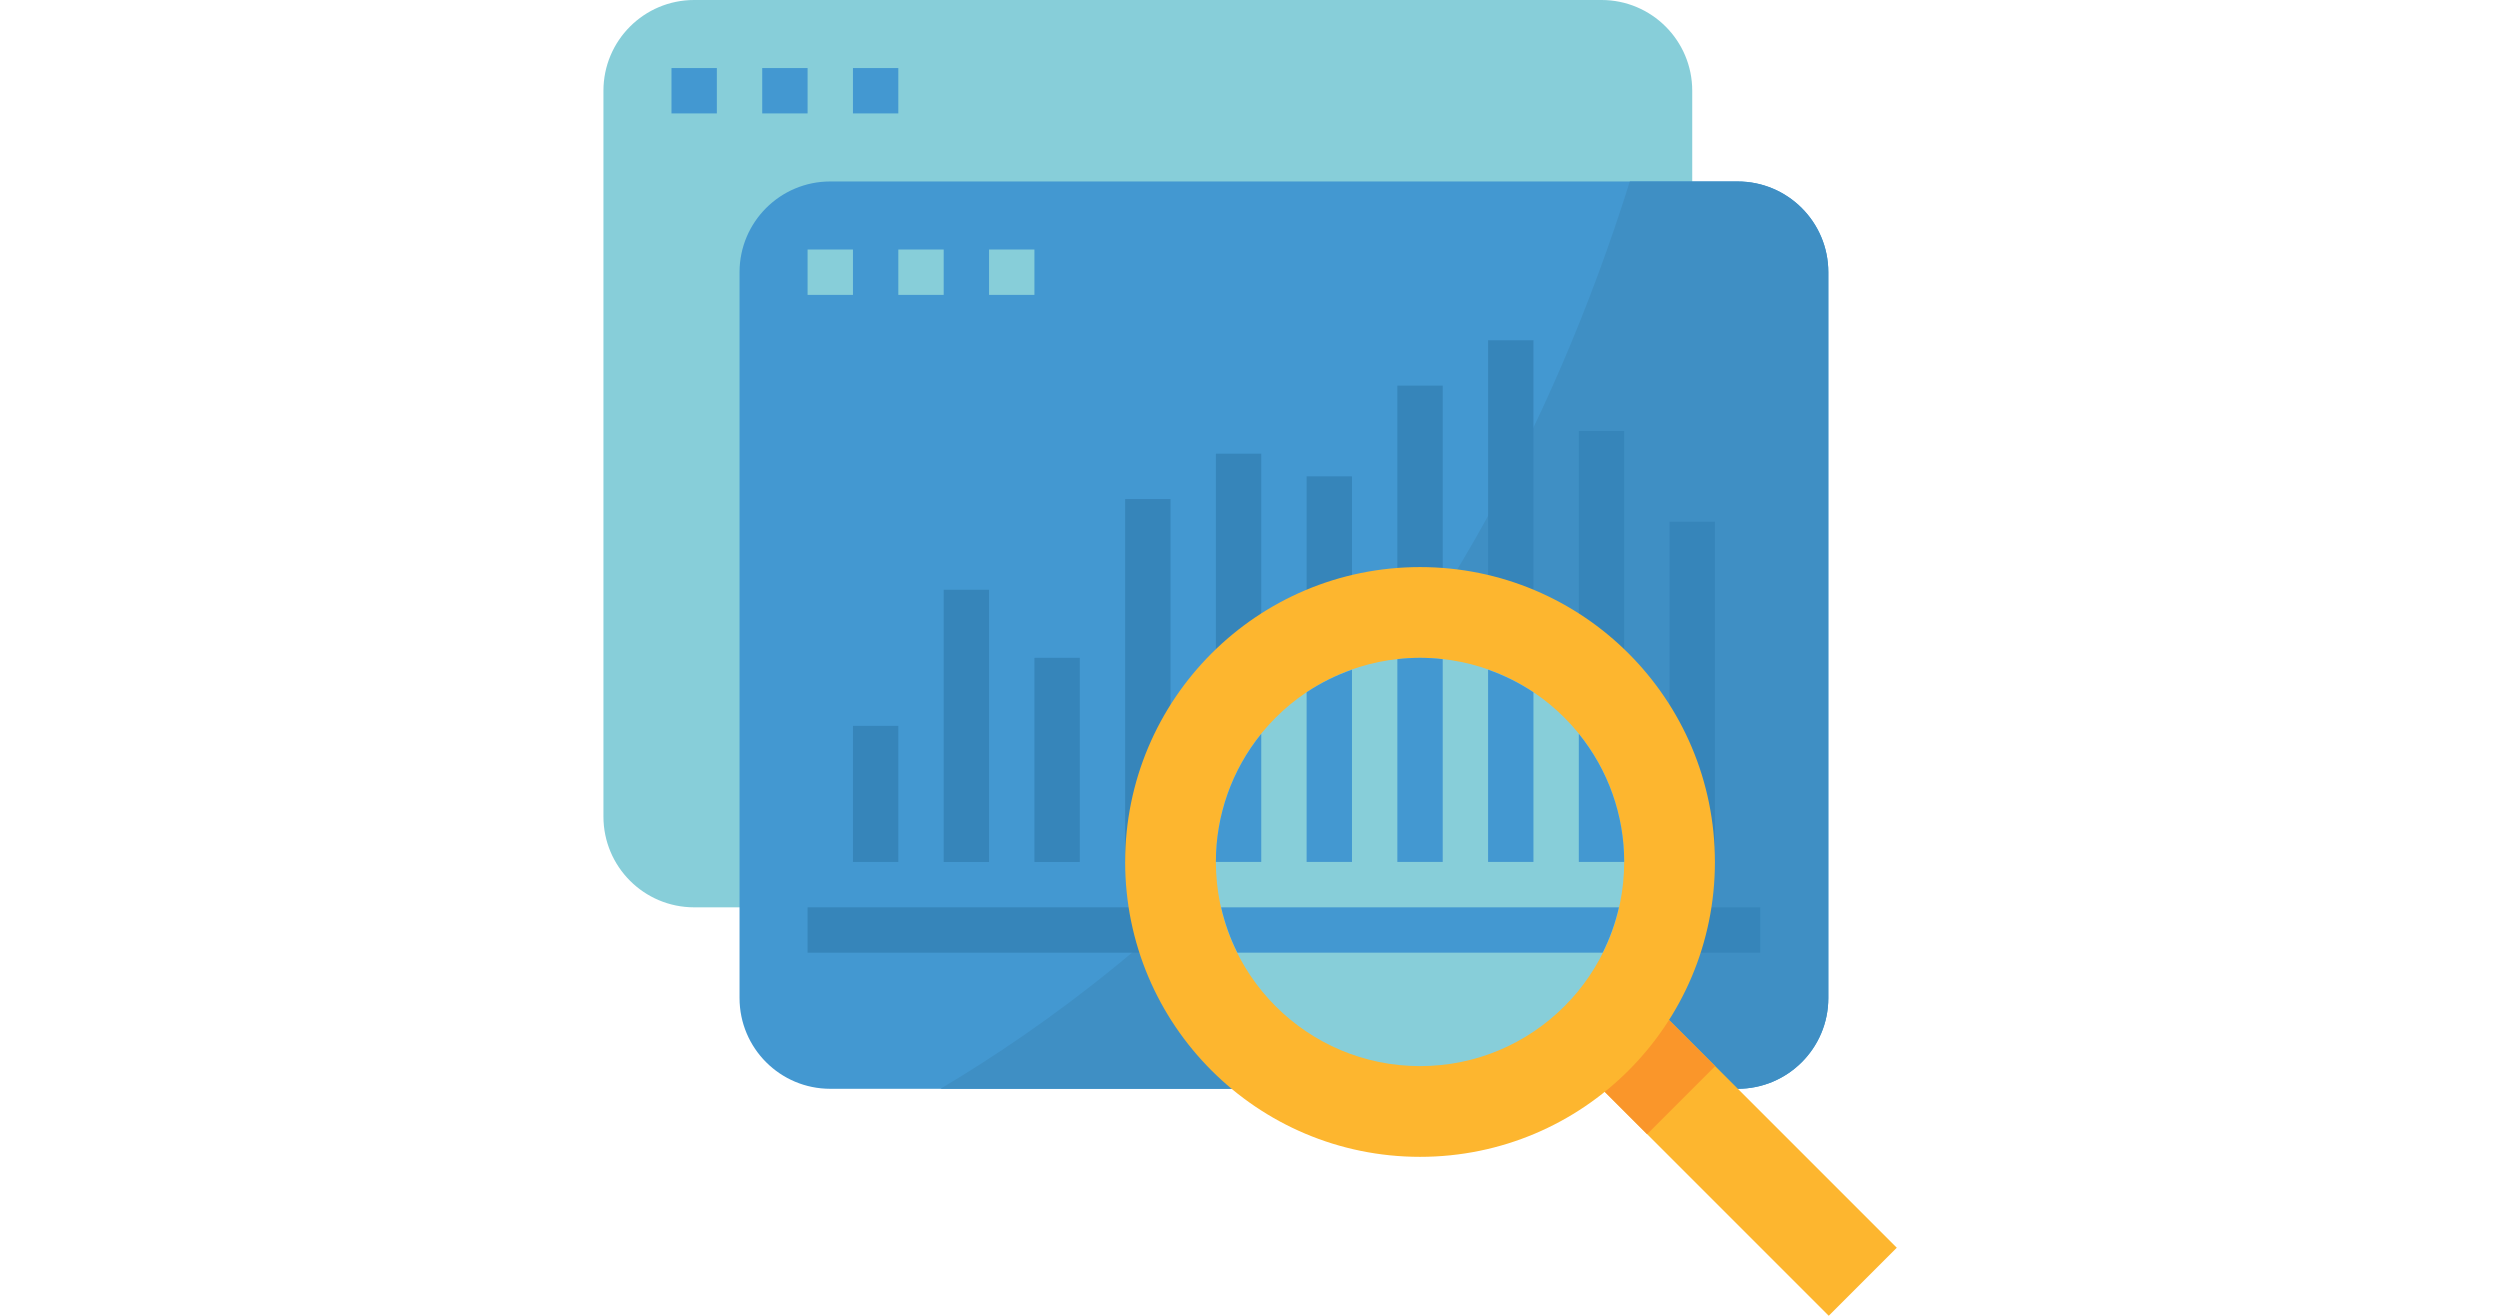 <?xml version="1.0" encoding="iso-8859-1"?>
<!-- Generator: Adobe Illustrator 19.0.0, SVG Export Plug-In . SVG Version: 6.00 Build 0)  -->
<svg  width="209" height="110" version="1.1" id="Capa_1" xmlns="http://www.w3.org/2000/svg" xmlns:xlink="http://www.w3.org/1999/xlink" x="0px" y="0px"
	 viewBox="0 0 512.064 512.064" style="enable-background:new 0 0 512.064 512.064;" xml:space="preserve">
<path style="fill:#87CED9;" d="M39.721,0h353.103c19.5,0,35.31,15.81,35.31,35.31v282.483c0,19.5-15.81,35.31-35.31,35.31H39.721
	c-19.5,0-35.31-15.81-35.31-35.31V35.31C4.411,15.81,20.212,0,39.721,0z"/>
<g>
	<rect x="30.893" y="26.483" style="fill:#4398D1;" width="17.655" height="17.655"/>
	<rect x="66.204" y="26.483" style="fill:#4398D1;" width="17.655" height="17.655"/>
	<rect x="101.514" y="26.483" style="fill:#4398D1;" width="17.655" height="17.655"/>
	<path style="fill:#4398D1;" d="M92.687,70.621H445.79c19.5,0,35.31,15.81,35.31,35.31v282.483c0,19.5-15.81,35.31-35.31,35.31
		H92.687c-19.5,0-35.31-15.81-35.31-35.31V105.931C57.376,86.431,73.178,70.621,92.687,70.621z"/>
</g>
<path style="fill:#3F8FC4;" d="M445.79,70.621h-41.94c-63.267,201.437-184.417,303.245-268.288,353.103H445.79
	c19.5,0,35.31-15.81,35.31-35.31V105.931C481.1,86.431,465.29,70.621,445.79,70.621z"/>
<g>
	<rect x="83.859" y="97.103" style="fill:#87CED9;" width="17.655" height="17.655"/>
	<rect x="119.169" y="97.103" style="fill:#87CED9;" width="17.655" height="17.655"/>
	<rect x="154.48" y="97.103" style="fill:#87CED9;" width="17.655" height="17.655"/>
</g>
<g>
	<rect x="83.859" y="353.103" style="fill:#3685BA;" width="370.759" height="17.655"/>
	<rect x="101.514" y="282.483" style="fill:#3685BA;" width="17.655" height="52.966"/>
	<rect x="136.824" y="229.517" style="fill:#3685BA;" width="17.655" height="105.931"/>
	<rect x="172.135" y="256" style="fill:#3685BA;" width="17.655" height="79.448"/>
	<rect x="207.445" y="194.207" style="fill:#3685BA;" width="17.655" height="141.241"/>
	<rect x="242.756" y="176.552" style="fill:#3685BA;" width="17.655" height="158.897"/>
	<rect x="278.066" y="185.379" style="fill:#3685BA;" width="17.655" height="61.793"/>
	<rect x="313.376" y="150.069" style="fill:#3685BA;" width="17.655" height="97.103"/>
	<rect x="348.687" y="132.414" style="fill:#3685BA;" width="17.655" height="114.759"/>
	<rect x="383.997" y="167.724" style="fill:#3685BA;" width="17.655" height="167.724"/>
	<rect x="419.307" y="203.034" style="fill:#3685BA;" width="17.655" height="132.414"/>
</g>
<rect x="422.717" y="370.95" transform="matrix(-0.707 0.707 -0.707 -0.707 1068.861 448.974)" style="fill:#FDB62F;" width="37.455" height="149.812"/>
<rect x="387.342" y="385.546" transform="matrix(-0.707 0.707 -0.707 -0.707 983.482 413.657)" style="fill:#FA962A;" width="37.455" height="49.937"/>
<circle style="fill:#FDB62F;" cx="322.204" cy="335.448" r="114.759"/>
<circle style="fill:#87CED9;" cx="322.204" cy="335.448" r="79.448"/>
<g>
	<path style="fill:#4398D1;" d="M244.795,353.103c1.395,6.118,3.513,12.041,6.321,17.655h142.177
		c2.807-5.614,4.926-11.538,6.321-17.655H244.795z"/>
	<path style="fill:#4398D1;" d="M331.031,335.448v-78.927c-5.862-0.697-11.794-0.697-17.655,0v78.927H331.031z"/>
	<path style="fill:#4398D1;" d="M295.721,335.448v-74.831c-6.232,2.18-12.156,5.129-17.655,8.783v66.048H295.721z"/>
	<path style="fill:#4398D1;" d="M366.342,335.448V269.4c-5.5-3.655-11.423-6.603-17.655-8.783v74.831H366.342z"/>
	<path style="fill:#4398D1;" d="M260.411,285.564c-11.441,14.106-17.673,31.726-17.655,49.885h17.655V285.564z"/>
	<path style="fill:#4398D1;" d="M383.997,335.448h17.655c0.018-18.158-6.215-35.778-17.655-49.885V335.448z"/>
</g>
<g>
</g>
<g>
</g>
<g>
</g>
<g>
</g>
<g>
</g>
<g>
</g>
<g>
</g>
<g>
</g>
<g>
</g>
<g>
</g>
<g>
</g>
<g>
</g>
<g>
</g>
<g>
</g>
<g>
</g>
</svg>
